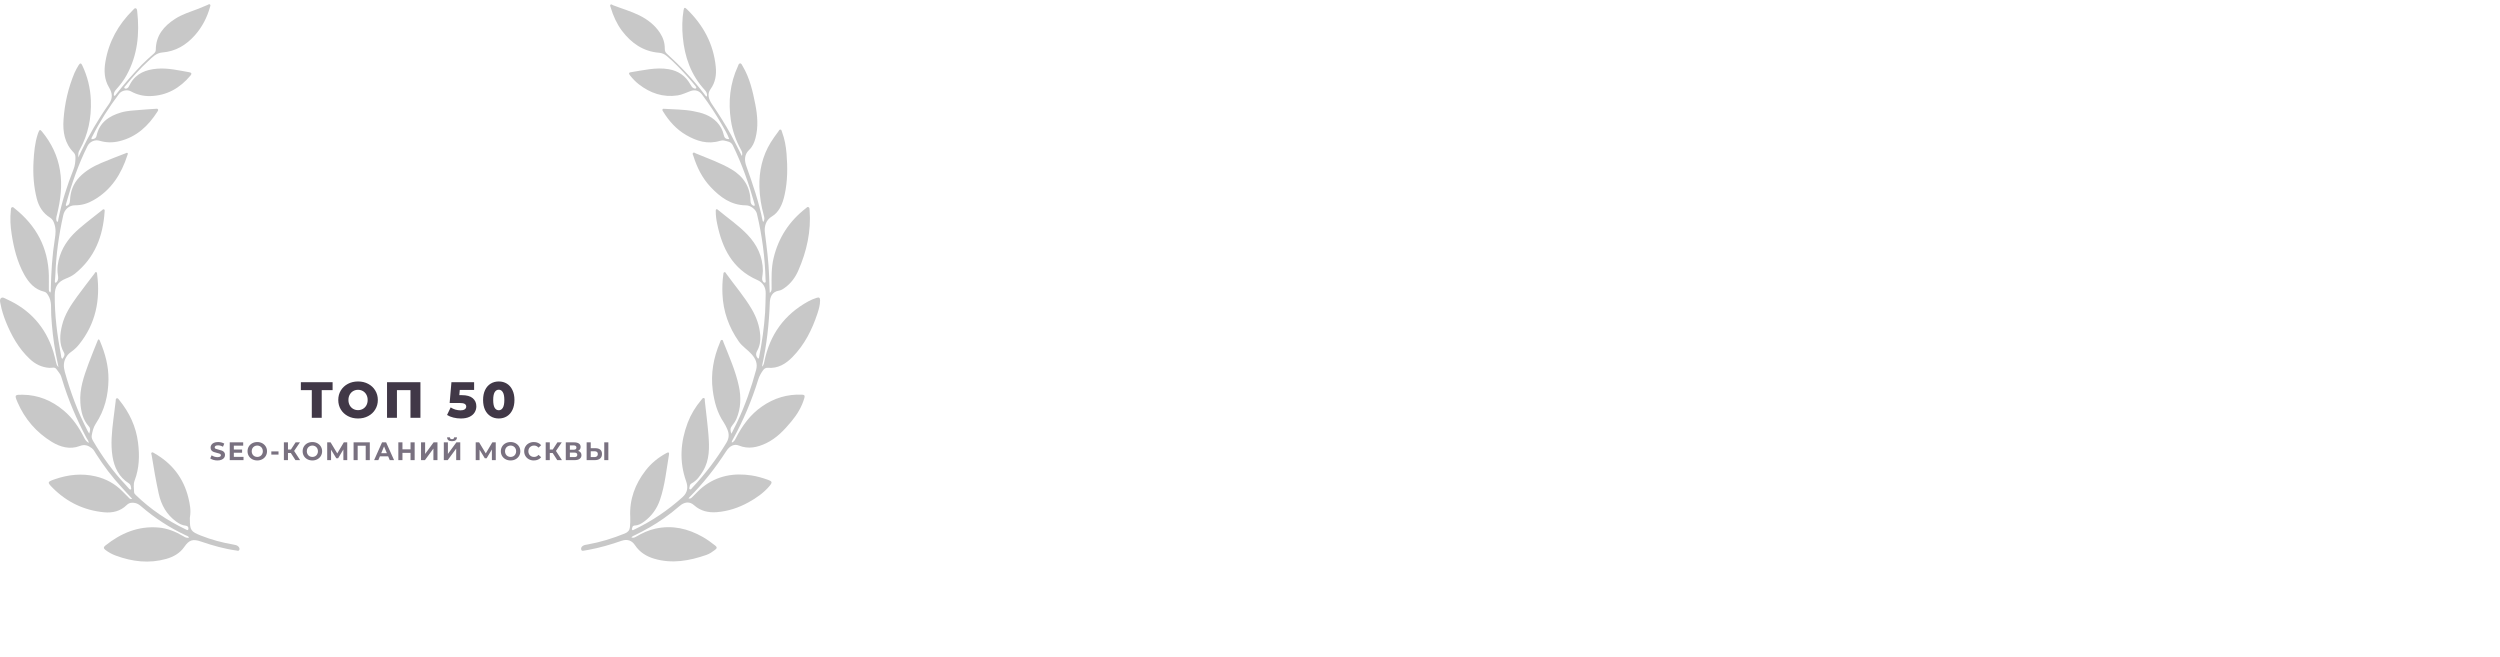 <svg width="590" height="155" viewBox="0 0 590 155" fill="none" xmlns="http://www.w3.org/2000/svg" xmlns:xlink="http://www.w3.org/1999/xlink">
<path d="M78.493 92.078H75.925V98.594H73.585V92.078H71.005V90.194H78.493V92.078ZM84.499 98.762C83.612 98.762 82.811 98.574 82.1 98.198C81.395 97.822 80.84 97.302 80.431 96.638C80.031 95.974 79.832 95.226 79.832 94.394C79.832 93.562 80.031 92.814 80.431 92.15C80.84 91.486 81.395 90.966 82.1 90.59C82.811 90.214 83.612 90.026 84.499 90.026C85.388 90.026 86.183 90.214 86.888 90.59C87.6 90.966 88.156 91.486 88.555 92.15C88.963 92.814 89.168 93.562 89.168 94.394C89.168 95.226 88.963 95.974 88.555 96.638C88.156 97.302 87.6 97.822 86.888 98.198C86.183 98.574 85.388 98.762 84.499 98.762ZM84.499 96.794C84.924 96.794 85.308 96.694 85.651 96.494C85.996 96.294 86.267 96.014 86.468 95.654C86.668 95.286 86.767 94.866 86.767 94.394C86.767 93.922 86.668 93.506 86.468 93.146C86.267 92.778 85.996 92.494 85.651 92.294C85.308 92.094 84.924 91.994 84.499 91.994C84.076 91.994 83.692 92.094 83.347 92.294C83.004 92.494 82.731 92.778 82.531 93.146C82.332 93.506 82.231 93.922 82.231 94.394C82.231 94.866 82.332 95.286 82.531 95.654C82.731 96.014 83.004 96.294 83.347 96.494C83.692 96.694 84.076 96.794 84.499 96.794ZM99.222 90.194V98.594H96.87V92.078H93.678V98.594H91.338V90.194H99.222ZM108.962 93.254C110.138 93.254 111.006 93.494 111.566 93.974C112.134 94.454 112.418 95.094 112.418 95.894C112.418 96.414 112.282 96.894 112.01 97.334C111.746 97.766 111.338 98.114 110.786 98.378C110.242 98.634 109.566 98.762 108.758 98.762C108.166 98.762 107.578 98.69 106.994 98.546C106.418 98.402 105.922 98.198 105.506 97.934L106.358 96.146C106.694 96.37 107.062 96.542 107.462 96.662C107.87 96.782 108.278 96.842 108.686 96.842C109.094 96.842 109.418 96.766 109.658 96.614C109.906 96.454 110.03 96.234 110.03 95.954C110.03 95.674 109.91 95.462 109.67 95.318C109.43 95.174 109.006 95.102 108.398 95.102H106.118L106.538 90.194H111.89V92.03H108.506L108.398 93.254H108.962ZM117.715 98.762C116.995 98.762 116.355 98.59 115.795 98.246C115.235 97.902 114.795 97.402 114.475 96.746C114.163 96.082 114.007 95.298 114.007 94.394C114.007 93.49 114.163 92.71 114.475 92.054C114.795 91.39 115.235 90.886 115.795 90.542C116.355 90.198 116.995 90.026 117.715 90.026C118.427 90.026 119.063 90.198 119.623 90.542C120.183 90.886 120.619 91.39 120.931 92.054C121.251 92.71 121.411 93.49 121.411 94.394C121.411 95.298 121.251 96.082 120.931 96.746C120.619 97.402 120.183 97.902 119.623 98.246C119.063 98.59 118.427 98.762 117.715 98.762ZM117.715 96.818C118.115 96.818 118.431 96.626 118.663 96.242C118.903 95.85 119.023 95.234 119.023 94.394C119.023 93.554 118.903 92.942 118.663 92.558C118.431 92.166 118.115 91.97 117.715 91.97C117.307 91.97 116.983 92.166 116.743 92.558C116.511 92.942 116.395 93.554 116.395 94.394C116.395 95.234 116.511 95.85 116.743 96.242C116.983 96.626 117.307 96.818 117.715 96.818Z" fill="#413847"/>
<path d="M51.323 108.666C50.991 108.666 50.669 108.622 50.357 108.534C50.049 108.442 49.801 108.324 49.613 108.18L49.943 107.448C50.123 107.58 50.337 107.686 50.585 107.766C50.833 107.846 51.081 107.886 51.329 107.886C51.605 107.886 51.809 107.846 51.941 107.766C52.073 107.682 52.139 107.572 52.139 107.436C52.139 107.336 52.099 107.254 52.019 107.19C51.943 107.122 51.843 107.068 51.719 107.028C51.599 106.988 51.435 106.944 51.227 106.896C50.907 106.82 50.645 106.744 50.441 106.668C50.237 106.592 50.061 106.47 49.913 106.302C49.769 106.134 49.697 105.91 49.697 105.63C49.697 105.386 49.763 105.166 49.895 104.97C50.027 104.77 50.225 104.612 50.489 104.496C50.757 104.38 51.083 104.322 51.467 104.322C51.735 104.322 51.997 104.354 52.253 104.418C52.509 104.482 52.733 104.574 52.925 104.694L52.625 105.432C52.237 105.212 51.849 105.102 51.461 105.102C51.189 105.102 50.987 105.146 50.855 105.234C50.727 105.322 50.663 105.438 50.663 105.582C50.663 105.726 50.737 105.834 50.885 105.906C51.037 105.974 51.267 106.042 51.575 106.11C51.895 106.186 52.157 106.262 52.361 106.338C52.565 106.414 52.739 106.534 52.883 106.698C53.031 106.862 53.105 107.084 53.105 107.364C53.105 107.604 53.037 107.824 52.901 108.024C52.769 108.22 52.569 108.376 52.301 108.492C52.033 108.608 51.707 108.666 51.323 108.666ZM57.471 107.814V108.594H54.219V104.394H57.393V105.174H55.185V106.086H57.135V106.842H55.185V107.814H57.471ZM60.717 108.666C60.281 108.666 59.887 108.572 59.535 108.384C59.187 108.196 58.913 107.938 58.713 107.61C58.517 107.278 58.419 106.906 58.419 106.494C58.419 106.082 58.517 105.712 58.713 105.384C58.913 105.052 59.187 104.792 59.535 104.604C59.887 104.416 60.281 104.322 60.717 104.322C61.153 104.322 61.545 104.416 61.893 104.604C62.241 104.792 62.515 105.052 62.715 105.384C62.915 105.712 63.015 106.082 63.015 106.494C63.015 106.906 62.915 107.278 62.715 107.61C62.515 107.938 62.241 108.196 61.893 108.384C61.545 108.572 61.153 108.666 60.717 108.666ZM60.717 107.838C60.965 107.838 61.189 107.782 61.389 107.67C61.589 107.554 61.745 107.394 61.857 107.19C61.973 106.986 62.031 106.754 62.031 106.494C62.031 106.234 61.973 106.002 61.857 105.798C61.745 105.594 61.589 105.436 61.389 105.324C61.189 105.208 60.965 105.15 60.717 105.15C60.469 105.15 60.245 105.208 60.045 105.324C59.845 105.436 59.687 105.594 59.571 105.798C59.459 106.002 59.403 106.234 59.403 106.494C59.403 106.754 59.459 106.986 59.571 107.19C59.687 107.394 59.845 107.554 60.045 107.67C60.245 107.782 60.469 107.838 60.717 107.838ZM64.033 106.53H65.731V107.28H64.033V106.53ZM68.633 106.902H67.961V108.594H66.995V104.394H67.961V106.092H68.657L69.761 104.394H70.787L69.413 106.422L70.829 108.594H69.725L68.633 106.902ZM73.721 108.666C73.285 108.666 72.891 108.572 72.539 108.384C72.191 108.196 71.917 107.938 71.717 107.61C71.521 107.278 71.423 106.906 71.423 106.494C71.423 106.082 71.521 105.712 71.717 105.384C71.917 105.052 72.191 104.792 72.539 104.604C72.891 104.416 73.285 104.322 73.721 104.322C74.157 104.322 74.549 104.416 74.897 104.604C75.245 104.792 75.519 105.052 75.719 105.384C75.919 105.712 76.019 106.082 76.019 106.494C76.019 106.906 75.919 107.278 75.719 107.61C75.519 107.938 75.245 108.196 74.897 108.384C74.549 108.572 74.157 108.666 73.721 108.666ZM73.721 107.838C73.969 107.838 74.193 107.782 74.393 107.67C74.593 107.554 74.749 107.394 74.861 107.19C74.977 106.986 75.035 106.754 75.035 106.494C75.035 106.234 74.977 106.002 74.861 105.798C74.749 105.594 74.593 105.436 74.393 105.324C74.193 105.208 73.969 105.15 73.721 105.15C73.473 105.15 73.249 105.208 73.049 105.324C72.849 105.436 72.691 105.594 72.575 105.798C72.463 106.002 72.407 106.234 72.407 106.494C72.407 106.754 72.463 106.986 72.575 107.19C72.691 107.394 72.849 107.554 73.049 107.67C73.249 107.782 73.473 107.838 73.721 107.838ZM81.04 108.594L81.034 106.08L79.798 108.15H79.366L78.13 106.128V108.594H77.218V104.394H78.022L79.594 107.004L81.142 104.394H81.946L81.952 108.594H81.04ZM87.273 104.394V108.594H86.307V105.186H84.411V108.594H83.445V104.394H87.273ZM91.608 107.694H89.658L89.286 108.594H88.29L90.162 104.394H91.122L93 108.594H91.98L91.608 107.694ZM91.302 106.956L90.636 105.348L89.97 106.956H91.302ZM97.859 104.394V108.594H96.887V106.872H94.979V108.594H94.007V104.394H94.979V106.05H96.887V104.394H97.859ZM99.362 104.394H100.328V107.13L102.332 104.394H103.244V108.594H102.284V105.864L100.28 108.594H99.362V104.394ZM104.739 104.394H105.705V107.13L107.709 104.394H108.621V108.594H107.661V105.864L105.657 108.594H104.739V104.394ZM106.677 104.124C105.909 104.124 105.521 103.818 105.513 103.206H106.179C106.187 103.498 106.353 103.644 106.677 103.644C106.837 103.644 106.959 103.608 107.043 103.536C107.127 103.46 107.171 103.35 107.175 103.206H107.841C107.837 103.506 107.739 103.734 107.547 103.89C107.355 104.046 107.065 104.124 106.677 104.124ZM116.088 108.594L116.082 106.08L114.846 108.15H114.414L113.178 106.128V108.594H112.266V104.394H113.07L114.642 107.004L116.19 104.394H116.994L117 108.594H116.088ZM120.498 108.666C120.062 108.666 119.668 108.572 119.316 108.384C118.968 108.196 118.694 107.938 118.494 107.61C118.298 107.278 118.2 106.906 118.2 106.494C118.2 106.082 118.298 105.712 118.494 105.384C118.694 105.052 118.968 104.792 119.316 104.604C119.668 104.416 120.062 104.322 120.498 104.322C120.934 104.322 121.326 104.416 121.674 104.604C122.022 104.792 122.296 105.052 122.496 105.384C122.696 105.712 122.796 106.082 122.796 106.494C122.796 106.906 122.696 107.278 122.496 107.61C122.296 107.938 122.022 108.196 121.674 108.384C121.326 108.572 120.934 108.666 120.498 108.666ZM120.498 107.838C120.746 107.838 120.97 107.782 121.17 107.67C121.37 107.554 121.526 107.394 121.638 107.19C121.754 106.986 121.812 106.754 121.812 106.494C121.812 106.234 121.754 106.002 121.638 105.798C121.526 105.594 121.37 105.436 121.17 105.324C120.97 105.208 120.746 105.15 120.498 105.15C120.25 105.15 120.026 105.208 119.826 105.324C119.626 105.436 119.468 105.594 119.352 105.798C119.24 106.002 119.184 106.234 119.184 106.494C119.184 106.754 119.24 106.986 119.352 107.19C119.468 107.394 119.626 107.554 119.826 107.67C120.026 107.782 120.25 107.838 120.498 107.838ZM125.981 108.666C125.553 108.666 125.165 108.574 124.817 108.39C124.473 108.202 124.201 107.944 124.001 107.616C123.805 107.284 123.707 106.91 123.707 106.494C123.707 106.078 123.805 105.706 124.001 105.378C124.201 105.046 124.473 104.788 124.817 104.604C125.165 104.416 125.555 104.322 125.987 104.322C126.351 104.322 126.679 104.386 126.971 104.514C127.267 104.642 127.515 104.826 127.715 105.066L127.091 105.642C126.807 105.314 126.455 105.15 126.035 105.15C125.775 105.15 125.543 105.208 125.339 105.324C125.135 105.436 124.975 105.594 124.859 105.798C124.747 106.002 124.691 106.234 124.691 106.494C124.691 106.754 124.747 106.986 124.859 107.19C124.975 107.394 125.135 107.554 125.339 107.67C125.543 107.782 125.775 107.838 126.035 107.838C126.455 107.838 126.807 107.672 127.091 107.34L127.715 107.916C127.515 108.16 127.267 108.346 126.971 108.474C126.675 108.602 126.345 108.666 125.981 108.666ZM130.424 106.902H129.752V108.594H128.786V104.394H129.752V106.092H130.448L131.552 104.394H132.578L131.204 106.422L132.62 108.594H131.516L130.424 106.902ZM136.435 106.404C136.691 106.48 136.887 106.604 137.023 106.776C137.159 106.948 137.227 107.16 137.227 107.412C137.227 107.784 137.085 108.074 136.801 108.282C136.521 108.49 136.119 108.594 135.595 108.594H133.525V104.394H135.481C135.969 104.394 136.349 104.488 136.621 104.676C136.893 104.864 137.029 105.132 137.029 105.48C137.029 105.688 136.977 105.872 136.873 106.032C136.769 106.188 136.623 106.312 136.435 106.404ZM134.491 106.134H135.397C135.609 106.134 135.769 106.092 135.877 106.008C135.985 105.92 136.039 105.792 136.039 105.624C136.039 105.46 135.983 105.334 135.871 105.246C135.763 105.158 135.605 105.114 135.397 105.114H134.491V106.134ZM135.559 107.874C136.015 107.874 136.243 107.694 136.243 107.334C136.243 106.986 136.015 106.812 135.559 106.812H134.491V107.874H135.559ZM140.48 105.774C140.992 105.774 141.384 105.888 141.656 106.116C141.932 106.344 142.07 106.682 142.07 107.13C142.07 107.606 141.918 107.97 141.614 108.222C141.314 108.47 140.89 108.594 140.342 108.594H138.446V104.394H139.412V105.774H140.48ZM140.288 107.874C140.54 107.874 140.736 107.812 140.876 107.688C141.02 107.564 141.092 107.384 141.092 107.148C141.092 106.712 140.824 106.494 140.288 106.494H139.412V107.874H140.288ZM142.604 104.394H143.57V108.594H142.604V104.394Z" fill="#797180"/>
<path d="M172.724 104.461C173.219 104.245 173.451 103.844 173.668 103.397C175.168 100.451 177.07 97.829 179.838 95.917C182.684 93.943 185.823 92.987 189.303 93.141C189.906 93.172 189.968 93.403 189.829 93.927C189.226 96.025 188.128 97.829 186.751 99.48C185.066 101.515 183.272 103.412 180.844 104.585C178.756 105.587 176.622 106.065 174.348 105.14C173.281 104.708 172.198 105.232 171.41 106.451C168.843 110.43 165.95 114.116 162.61 117.447C162.564 117.493 162.533 117.57 162.502 117.648C162.997 117.678 162.997 117.678 163.445 117.247C164.234 116.475 164.976 115.627 165.842 114.949C169.245 112.265 173.142 111.556 177.364 112.203C178.694 112.404 179.978 112.789 181.246 113.237C182.251 113.591 182.328 113.838 181.617 114.686C180.24 116.321 178.508 117.524 176.637 118.557C174.302 119.838 171.827 120.655 169.167 120.871C167.172 121.025 165.332 120.609 163.785 119.221C162.765 118.295 161.527 118.403 160.321 119.467C159.161 120.485 157.939 121.426 156.671 122.321C154.522 123.847 152.233 125.128 149.867 126.284C149.588 126.423 149.279 126.5 149.001 126.824C149.464 127.025 149.805 126.839 150.145 126.639C151.568 125.806 153.068 125.112 154.692 124.757C158.682 123.878 162.363 124.742 165.842 126.716C166.878 127.302 167.822 127.996 168.765 128.736C169.245 129.107 169.26 129.369 168.781 129.739C168.147 130.217 167.482 130.695 166.724 130.957C162.687 132.361 158.604 133.101 154.382 131.852C152.527 131.297 150.965 130.325 149.867 128.675C149.109 127.533 148.026 127.163 146.696 127.626C144.144 128.521 141.546 129.276 138.871 129.77C138.546 129.831 138.206 129.893 137.881 129.939C137.603 129.986 137.278 130.094 137.17 129.708C137.077 129.384 137.216 129.091 137.463 128.891C137.819 128.598 138.268 128.567 138.701 128.49C141.732 127.95 144.655 127.04 147.5 125.883C148.212 125.59 148.583 125.143 148.66 124.403C148.738 123.616 148.769 122.83 148.738 122.028C148.521 117.894 149.867 114.239 152.387 111C153.702 109.304 155.326 107.993 157.213 106.96C157.568 106.759 158.001 106.559 157.878 107.314C157.274 110.877 156.934 114.501 155.759 117.956C155.047 120.038 153.826 121.75 152.063 123.061C151.398 123.554 150.702 123.986 149.82 124.017C149.495 124.033 149.279 124.187 149.217 124.511C149.171 124.696 149.016 124.927 149.217 125.081C149.372 125.205 149.557 125.035 149.712 124.958C153.888 122.968 157.646 120.408 161.079 117.324C162.332 116.198 162.409 114.918 161.914 113.545C160.275 108.887 160.584 104.291 162.301 99.757C163.043 97.799 164.126 96.025 165.487 94.406C165.657 94.205 165.827 93.85 166.136 93.943C166.43 94.02 166.306 94.39 166.337 94.621C166.631 97.32 166.987 100.019 167.203 102.734C167.42 105.633 167.497 108.548 165.889 111.201C165.193 112.327 164.466 113.406 163.26 114.054C162.966 114.208 162.796 114.455 162.765 114.779C162.749 115.026 162.517 115.334 162.796 115.473C163.074 115.612 163.229 115.257 163.399 115.087C166.461 111.833 169.136 108.301 171.441 104.477C172.106 103.366 172.106 102.364 171.626 101.269C171.394 100.729 171.131 100.189 170.807 99.695C169.245 97.398 168.564 94.806 168.208 92.108C167.698 88.19 168.379 84.427 169.91 80.818C170.002 80.587 170.049 80.232 170.327 80.217C170.652 80.186 170.652 80.556 170.745 80.787C172.106 84.18 173.59 87.527 174.364 91.105C174.936 93.758 174.859 96.364 173.776 98.894C173.513 99.495 173.142 100.004 172.74 100.513C172.322 101.037 172.291 101.562 172.616 102.364C173.126 101.346 173.575 100.482 173.992 99.588C175.879 95.624 177.302 91.506 178.446 87.28C178.849 85.784 178.323 84.674 177.41 83.625C176.467 82.546 175.183 81.79 174.348 80.587C171.997 77.209 170.667 73.492 170.497 69.374C170.435 67.863 170.482 66.336 170.698 64.84C170.729 64.624 170.698 64.3 170.946 64.239C171.209 64.162 171.317 64.47 171.441 64.655C173.451 67.431 175.694 70.022 177.426 72.984C178.539 74.896 179.266 76.947 179.421 79.168C179.514 80.433 179.313 81.697 178.678 82.823C178.292 83.517 178.4 84.088 178.895 84.628C179.173 84.581 179.127 84.365 179.158 84.211C179.838 80.757 180.333 77.271 180.565 73.755C180.658 72.259 180.658 70.778 180.704 69.282C180.751 67.755 180.008 66.629 178.709 66.074C172.879 63.514 170.435 58.594 169.245 52.78C169.044 51.808 168.904 50.806 168.92 49.803C168.92 49.649 168.904 49.479 169.059 49.387C169.229 49.31 169.337 49.448 169.461 49.541C171.765 51.469 174.286 53.165 176.374 55.355C178.663 57.746 180.024 60.568 180.039 63.93C180.039 64.439 179.931 64.948 179.885 65.457C179.869 65.658 179.838 65.874 179.885 66.059C179.978 66.352 180.179 66.737 180.472 66.706C180.844 66.676 180.673 66.244 180.673 65.997C180.534 60.738 179.854 55.556 178.632 50.435C178.4 49.448 177.178 48.461 176.034 48.461C172.508 48.431 169.971 46.534 167.714 44.143C165.734 42.046 164.481 39.516 163.631 36.786C163.553 36.555 163.337 36.278 163.569 36.077C163.77 35.892 164.002 36.108 164.203 36.2C167.049 37.388 170.002 38.406 172.662 39.979C175.446 41.645 177.07 44.097 177.116 47.428C177.132 48.06 177.395 48.431 177.998 48.616C178.23 48.369 178.06 48.122 177.998 47.891C176.699 43.233 175.075 38.683 172.956 34.319C172.523 33.424 171.688 33.363 170.899 33.178C170.59 33.1 170.219 33.147 169.91 33.239C167.018 34.134 164.404 33.301 161.93 31.867C159.641 30.54 157.909 28.612 156.517 26.361C156.408 26.191 156.254 26.021 156.362 25.79C156.455 25.62 156.625 25.667 156.78 25.682C159.037 25.836 161.311 25.805 163.553 26.222C165.657 26.607 167.652 27.194 169.198 28.828C170.018 29.707 170.559 30.695 170.807 31.851C170.946 32.53 171.301 32.885 172.106 32.823C171.642 31.543 170.946 30.448 170.296 29.322C168.904 26.885 167.358 24.541 165.672 22.305C164.976 21.395 164.064 21.102 162.966 21.487C161.945 21.842 160.986 22.366 159.904 22.52C156.455 23.029 153.455 21.981 150.748 19.883C149.975 19.282 149.31 18.572 148.691 17.801C148.475 17.523 148.243 17.153 148.799 17.061C151.8 16.598 154.769 15.812 157.831 16.336C160.074 16.721 161.775 17.894 162.904 19.883C163.12 20.253 163.306 20.67 163.754 20.839C163.925 20.901 164.126 20.994 164.265 20.824C164.419 20.639 164.265 20.485 164.157 20.346C163.615 19.683 163.089 19.02 162.517 18.387C160.878 16.567 159.223 14.778 157.336 13.205C156.81 12.758 156.254 12.511 155.527 12.449C151.769 12.141 148.985 10.167 146.774 7.252C145.567 5.633 144.717 3.766 144.129 1.777C144.067 1.561 143.897 1.299 144.067 1.114C144.268 0.898 144.485 1.16 144.686 1.237C146.758 2.039 148.892 2.641 150.887 3.628C152.836 4.599 154.506 5.879 155.728 7.715C156.486 8.871 156.903 10.105 156.888 11.478C156.888 11.925 156.965 12.295 157.336 12.634C160.569 15.565 163.538 18.727 166.198 22.181C166.368 22.397 166.476 22.675 166.832 22.798C166.971 22.181 166.724 21.688 166.353 21.271C163.074 17.739 161.574 13.452 161.141 8.763C160.94 6.635 160.971 4.507 161.326 2.378C161.435 1.731 161.636 1.715 162.084 2.147C165.966 5.895 168.394 10.367 168.92 15.765C169.105 17.616 168.858 19.421 167.683 21.04C166.817 22.212 167.296 23.508 168.023 24.572C169.631 26.931 171.162 29.337 172.539 31.851C173.405 33.455 174.209 35.09 175.075 36.802C175.307 36.2 175.091 35.722 174.828 35.26C173.652 33.116 172.848 30.833 172.492 28.427C171.827 24.016 172.26 19.713 174.147 15.627C174.255 15.38 174.317 15.01 174.627 14.963C174.982 14.917 175.09 15.303 175.245 15.565C176.931 18.372 177.642 21.518 178.261 24.664C178.771 27.302 178.988 29.954 178.292 32.607C178.013 33.656 177.58 34.643 176.807 35.367C175.585 36.524 175.678 37.943 176.142 39.223C177.658 43.464 179.111 47.721 179.993 52.147C180.008 52.209 180.07 52.271 180.132 52.379C180.519 51.87 180.395 51.345 180.256 50.837C179.653 48.647 179.282 46.41 179.22 44.143C179.127 40.395 179.9 36.848 181.895 33.609C182.437 32.73 183.04 31.897 183.658 31.08C183.813 30.88 183.906 30.54 184.184 30.571C184.462 30.602 184.478 30.957 184.571 31.188C185.174 32.807 185.483 34.519 185.622 36.231C185.885 39.47 185.885 42.693 185.189 45.886C184.942 47.027 184.617 48.122 184.029 49.14C183.566 49.926 182.993 50.59 182.189 51.068C180.704 51.947 180.333 53.474 180.519 54.954C180.952 58.424 181.416 61.879 181.524 65.38C181.57 66.568 181.586 67.771 181.663 69.128C182.174 68.696 182.096 68.249 182.096 67.848C182.081 65.534 182.019 63.221 182.56 60.938C183.705 56.096 186.272 52.178 190.2 49.14C190.37 49.001 190.556 48.754 190.803 48.878C191.082 49.001 191.035 49.31 191.066 49.556C191.453 54.569 190.386 59.319 188.391 63.869C187.695 65.457 186.674 66.861 185.236 67.894C184.803 68.218 184.323 68.526 183.782 68.603C182.174 68.866 181.725 70.161 181.679 71.364C181.493 76.361 180.967 81.296 179.885 86.185C179.869 86.247 179.885 86.324 179.885 86.54C180.256 86.108 180.318 85.676 180.395 85.275C181.679 78.983 185.097 74.233 190.741 71.133C191.375 70.778 192.04 70.516 192.736 70.284C193.324 70.084 193.541 70.3 193.541 70.886C193.541 71.966 193.247 72.968 192.922 73.971C191.654 77.795 189.891 81.343 187.03 84.257C185.437 85.877 183.612 87.003 181.215 86.802C180.735 86.756 180.364 86.987 180.101 87.357C179.622 88.021 179.22 88.715 178.957 89.532C177.426 94.483 175.431 99.248 172.91 103.783C172.833 103.998 172.632 104.168 172.724 104.461Z" fill="#C8C8C8"/>
<path d="M31.184 117.709C30.38 116.83 29.607 115.997 28.834 115.149C26.514 112.651 24.472 109.952 22.647 107.083C22.354 106.636 22.137 106.127 21.689 105.788C20.823 105.14 20.003 104.801 18.812 105.263C16.508 106.142 14.25 105.51 12.239 104.292C8.559 102.04 5.852 98.894 4.135 94.93C3.393 93.187 3.455 93.141 5.311 93.156C9.023 93.187 12.224 94.529 15.054 96.904C17.173 98.678 18.657 100.899 19.879 103.335C20.111 103.798 20.39 104.215 20.962 104.538C20.9 104.014 20.606 103.706 20.42 103.366C18.07 98.955 16.106 94.375 14.667 89.578C14.59 89.332 14.513 89.085 14.435 88.838C14.234 88.206 13.739 87.759 13.399 87.219C12.935 86.478 12.255 86.864 11.652 86.818C9.827 86.694 8.28 85.923 6.981 84.674C4.398 82.237 2.713 79.214 1.398 75.976C0.841 74.588 0.393 73.169 0.114 71.704C0.022 71.256 -0.133 70.701 0.223 70.377C0.609 70.022 1.12 70.393 1.506 70.578C7.043 73.045 10.739 77.163 12.564 82.931C12.842 83.779 13.013 84.674 13.229 85.538C13.322 85.877 13.368 86.232 13.801 86.648C13.554 85.414 13.337 84.381 13.136 83.332C12.579 80.371 12.27 77.394 12.085 74.387C11.992 72.799 12.301 71.118 11.342 69.652C11.11 69.298 10.894 68.958 10.461 68.85C8.156 68.311 6.78 66.707 5.697 64.763C4.058 61.787 3.254 58.548 2.744 55.232C2.465 53.381 2.341 51.515 2.558 49.634C2.589 49.387 2.543 49.078 2.79 48.924C3.084 48.755 3.269 49.048 3.455 49.186C8.543 53.227 11.358 58.425 11.528 64.964C11.559 65.997 11.512 67.015 11.528 68.048C11.528 68.388 11.482 68.773 11.868 69.051C12.069 68.727 11.976 68.388 11.992 68.079C12.085 64.177 12.317 60.275 12.935 56.42C13.136 55.17 13.245 54.014 12.812 52.795C12.611 52.194 12.363 51.716 11.837 51.376C10.136 50.328 9.162 48.755 8.682 46.888C7.955 44.035 7.754 41.12 7.909 38.175C8.033 35.954 8.218 33.764 8.914 31.651C8.961 31.512 9.007 31.358 9.069 31.219C9.332 30.556 9.486 30.525 9.935 31.08C12.131 33.764 13.6 36.771 14.157 40.21C14.745 43.758 14.296 47.228 13.446 50.667C13.306 51.238 13.105 51.808 13.492 52.41C13.77 52.209 13.724 51.901 13.786 51.654C14.605 47.644 15.843 43.742 17.358 39.948C17.699 39.1 17.776 38.252 17.807 37.388C17.822 36.91 17.791 36.401 17.405 36.016C15.24 33.841 14.791 31.111 14.992 28.242C15.255 24.418 16.106 20.732 17.59 17.184C17.869 16.537 18.224 15.951 18.58 15.349C18.905 14.825 19.168 14.871 19.415 15.426C20.652 18.048 21.333 20.793 21.441 23.677C21.596 27.826 20.823 31.759 18.781 35.398C18.472 35.954 18.472 36.077 18.472 37.157C18.75 36.586 18.936 36.17 19.137 35.769C21.008 31.867 23.173 28.134 25.679 24.587C26.637 23.245 26.576 22.027 25.725 20.624C24.596 18.742 24.519 16.675 24.875 14.578C25.679 9.797 27.921 5.787 31.354 2.394C31.555 2.209 31.741 1.87 32.035 1.962C32.375 2.07 32.36 2.471 32.391 2.764C32.963 7.977 32.468 13.02 29.885 17.724C29.22 18.958 28.37 20.053 27.442 21.086C27.04 21.534 26.761 21.981 26.9 22.582C27.179 22.675 27.241 22.474 27.349 22.335C29.251 19.868 31.308 17.524 33.458 15.287C34.355 14.362 35.329 13.514 36.288 12.665C36.566 12.403 36.767 12.157 36.767 11.756C36.783 8.378 38.669 6.157 41.33 4.445C43.046 3.335 45.026 2.749 46.913 2.024C47.608 1.746 48.289 1.453 48.985 1.16C49.17 1.083 49.371 0.898 49.557 1.052C49.743 1.206 49.619 1.438 49.572 1.638C48.877 4.121 47.717 6.373 46 8.316C43.943 10.645 41.422 12.141 38.283 12.388C36.814 12.511 35.948 13.529 35.004 14.393C33.056 16.166 31.323 18.141 29.669 20.176C29.514 20.361 29.127 20.624 29.437 20.855C29.684 21.04 30.102 20.87 30.318 20.562C30.504 20.284 30.628 19.976 30.798 19.683C32.19 17.262 34.494 16.429 37.077 16.213C39.644 15.997 42.149 16.614 44.655 17.046C45.18 17.138 45.335 17.369 44.964 17.817C42.474 20.778 39.396 22.582 35.437 22.675C33.829 22.706 32.329 22.351 30.906 21.564C30.04 21.071 28.725 21.333 28.122 22.12C25.71 25.312 23.575 28.659 21.766 32.237C21.673 32.422 21.534 32.576 21.596 32.854C22.168 32.838 22.647 32.684 22.787 32.036C23.467 28.906 25.694 27.394 28.555 26.546C30.071 26.099 31.648 26.068 33.226 25.929C34.386 25.821 35.53 25.759 36.69 25.682C36.891 25.667 37.123 25.59 37.262 25.775C37.417 25.975 37.262 26.176 37.154 26.345C34.989 29.723 32.236 32.329 28.184 33.316C26.622 33.702 25.076 33.687 23.529 33.224C22.384 32.869 21.163 33.424 20.637 34.489C18.487 38.807 16.925 43.357 15.626 47.983C15.58 48.169 15.472 48.369 15.595 48.616C16.338 48.446 16.492 47.906 16.523 47.259C16.616 45.192 17.265 43.341 18.735 41.814C20.204 40.272 22.029 39.254 23.947 38.437C25.818 37.635 27.72 36.925 29.622 36.185C29.777 36.123 29.962 35.969 30.117 36.139C30.241 36.262 30.133 36.432 30.086 36.571C28.648 41.043 26.297 44.822 22.091 47.228C20.761 47.999 19.322 48.462 17.745 48.446C16.322 48.446 15.24 49.387 14.93 50.79C13.894 55.386 13.245 60.029 13.074 64.748C13.059 65.288 12.982 65.828 12.951 66.352C12.935 66.491 12.92 66.707 13.121 66.722C13.214 66.737 13.353 66.614 13.415 66.522C13.817 66.028 13.755 65.442 13.662 64.902C13.415 63.36 13.647 61.879 14.126 60.414C14.977 57.792 16.647 55.71 18.704 53.937C20.42 52.456 22.23 51.083 23.993 49.68C24.148 49.557 24.302 49.341 24.519 49.402C24.782 49.48 24.704 49.742 24.689 49.942C24.318 55.757 22.369 60.815 17.699 64.578C17.049 65.103 16.307 65.442 15.533 65.75C13.647 66.522 12.935 67.617 12.92 69.652C12.889 74.449 13.508 79.183 14.404 83.888C14.451 84.15 14.404 84.458 14.729 84.689C15.039 84.242 15.41 83.81 15.1 83.24C13.894 81.142 14.111 78.937 14.652 76.731C15.271 74.217 16.678 72.074 18.178 70.007C19.508 68.172 20.915 66.398 22.276 64.594C22.384 64.439 22.462 64.146 22.709 64.224C22.926 64.285 22.91 64.563 22.926 64.763C23.699 70.809 22.586 76.377 18.704 81.235C18.147 81.944 17.482 82.561 16.74 83.085C16.276 83.409 15.905 83.795 15.611 84.304C14.946 85.43 14.961 86.525 15.301 87.774C16.647 92.601 18.379 97.259 20.683 101.701C20.761 101.855 20.854 102.009 21.055 102.333C21.271 101.639 21.426 101.145 20.977 100.652C19.539 99.048 19.106 97.089 18.967 95.038C18.735 91.815 19.786 88.854 20.869 85.892C21.549 84.026 22.323 82.206 23.049 80.371C23.096 80.263 23.127 80.124 23.282 80.094C23.498 80.171 23.544 80.386 23.622 80.572C24.828 83.44 25.632 86.401 25.601 89.548C25.555 93.295 24.704 96.827 22.601 99.989C22.029 100.852 21.812 101.824 21.642 102.811C21.565 103.274 21.75 103.675 21.967 104.06C24.163 107.777 26.637 111.263 29.622 114.394C29.901 114.687 30.164 115.01 30.442 115.319C30.55 115.427 30.659 115.581 30.829 115.519C31.061 115.427 30.952 115.211 30.921 115.041C30.86 114.656 30.798 114.316 30.411 114.07C28.06 112.589 26.962 110.307 26.545 107.685C26.096 104.816 26.39 101.947 26.746 99.079C26.931 97.598 27.117 96.118 27.302 94.653C27.333 94.406 27.256 94.082 27.565 93.989C27.813 93.912 27.968 94.19 28.107 94.359C30.519 97.321 32.097 100.636 32.576 104.446C32.963 107.5 32.886 110.476 31.772 113.406C31.432 114.286 31.617 115.242 31.648 116.167C31.664 116.445 31.849 116.63 32.035 116.815C35.499 120.177 39.458 122.845 43.819 124.927C44.02 125.02 44.345 125.282 44.453 124.881C44.562 124.465 44.314 124.11 43.85 124.064C42.984 123.986 42.288 123.601 41.608 123.107C39.304 121.457 38.051 119.175 37.448 116.46C36.798 113.468 36.272 110.461 35.793 107.438C35.762 107.222 35.576 106.944 35.808 106.79C36.025 106.651 36.242 106.867 36.443 106.975C40.587 109.335 43.309 112.805 44.453 117.463C44.825 118.959 45.103 120.485 44.825 122.043C44.794 122.197 44.809 122.352 44.809 122.506C44.809 125.128 45.026 125.452 47.438 126.408C49.897 127.379 52.418 128.058 55.032 128.505C55.465 128.582 55.913 128.644 56.238 128.968C56.47 129.199 56.609 129.492 56.47 129.801C56.315 130.109 56.022 129.97 55.79 129.924C52.913 129.523 50.145 128.737 47.407 127.796C45.521 127.148 44.639 127.41 43.51 129.045C42.459 130.572 40.958 131.405 39.242 131.898C35.19 133.04 31.231 132.561 27.333 131.127C26.436 130.803 25.601 130.341 24.843 129.755C24.41 129.415 24.41 129.122 24.843 128.767C28.509 125.837 32.592 124.094 37.386 124.495C39.505 124.665 41.438 125.467 43.247 126.531C43.649 126.778 44.051 127.04 44.624 126.886C44.438 126.5 44.113 126.454 43.835 126.331C40.061 124.557 36.597 122.321 33.427 119.591C32.978 119.205 32.514 118.835 31.911 118.712C31.153 118.558 30.504 118.604 29.87 119.221C28.416 120.655 26.529 121.087 24.581 120.902C19.879 120.455 15.812 118.527 12.471 115.18C11.095 113.807 11.141 113.715 12.982 113.083C16.121 112.003 19.291 111.664 22.555 112.419C24.998 112.99 27.117 114.147 28.88 115.936C29.375 116.429 29.854 116.923 30.349 117.416C30.535 117.601 30.72 117.91 31.184 117.709Z" fill="#C8C8C8"/>
<rect x="64.047" y="19.029" width="65.444" height="63.565" fill="url(#pattern0)"/>
</svg>

